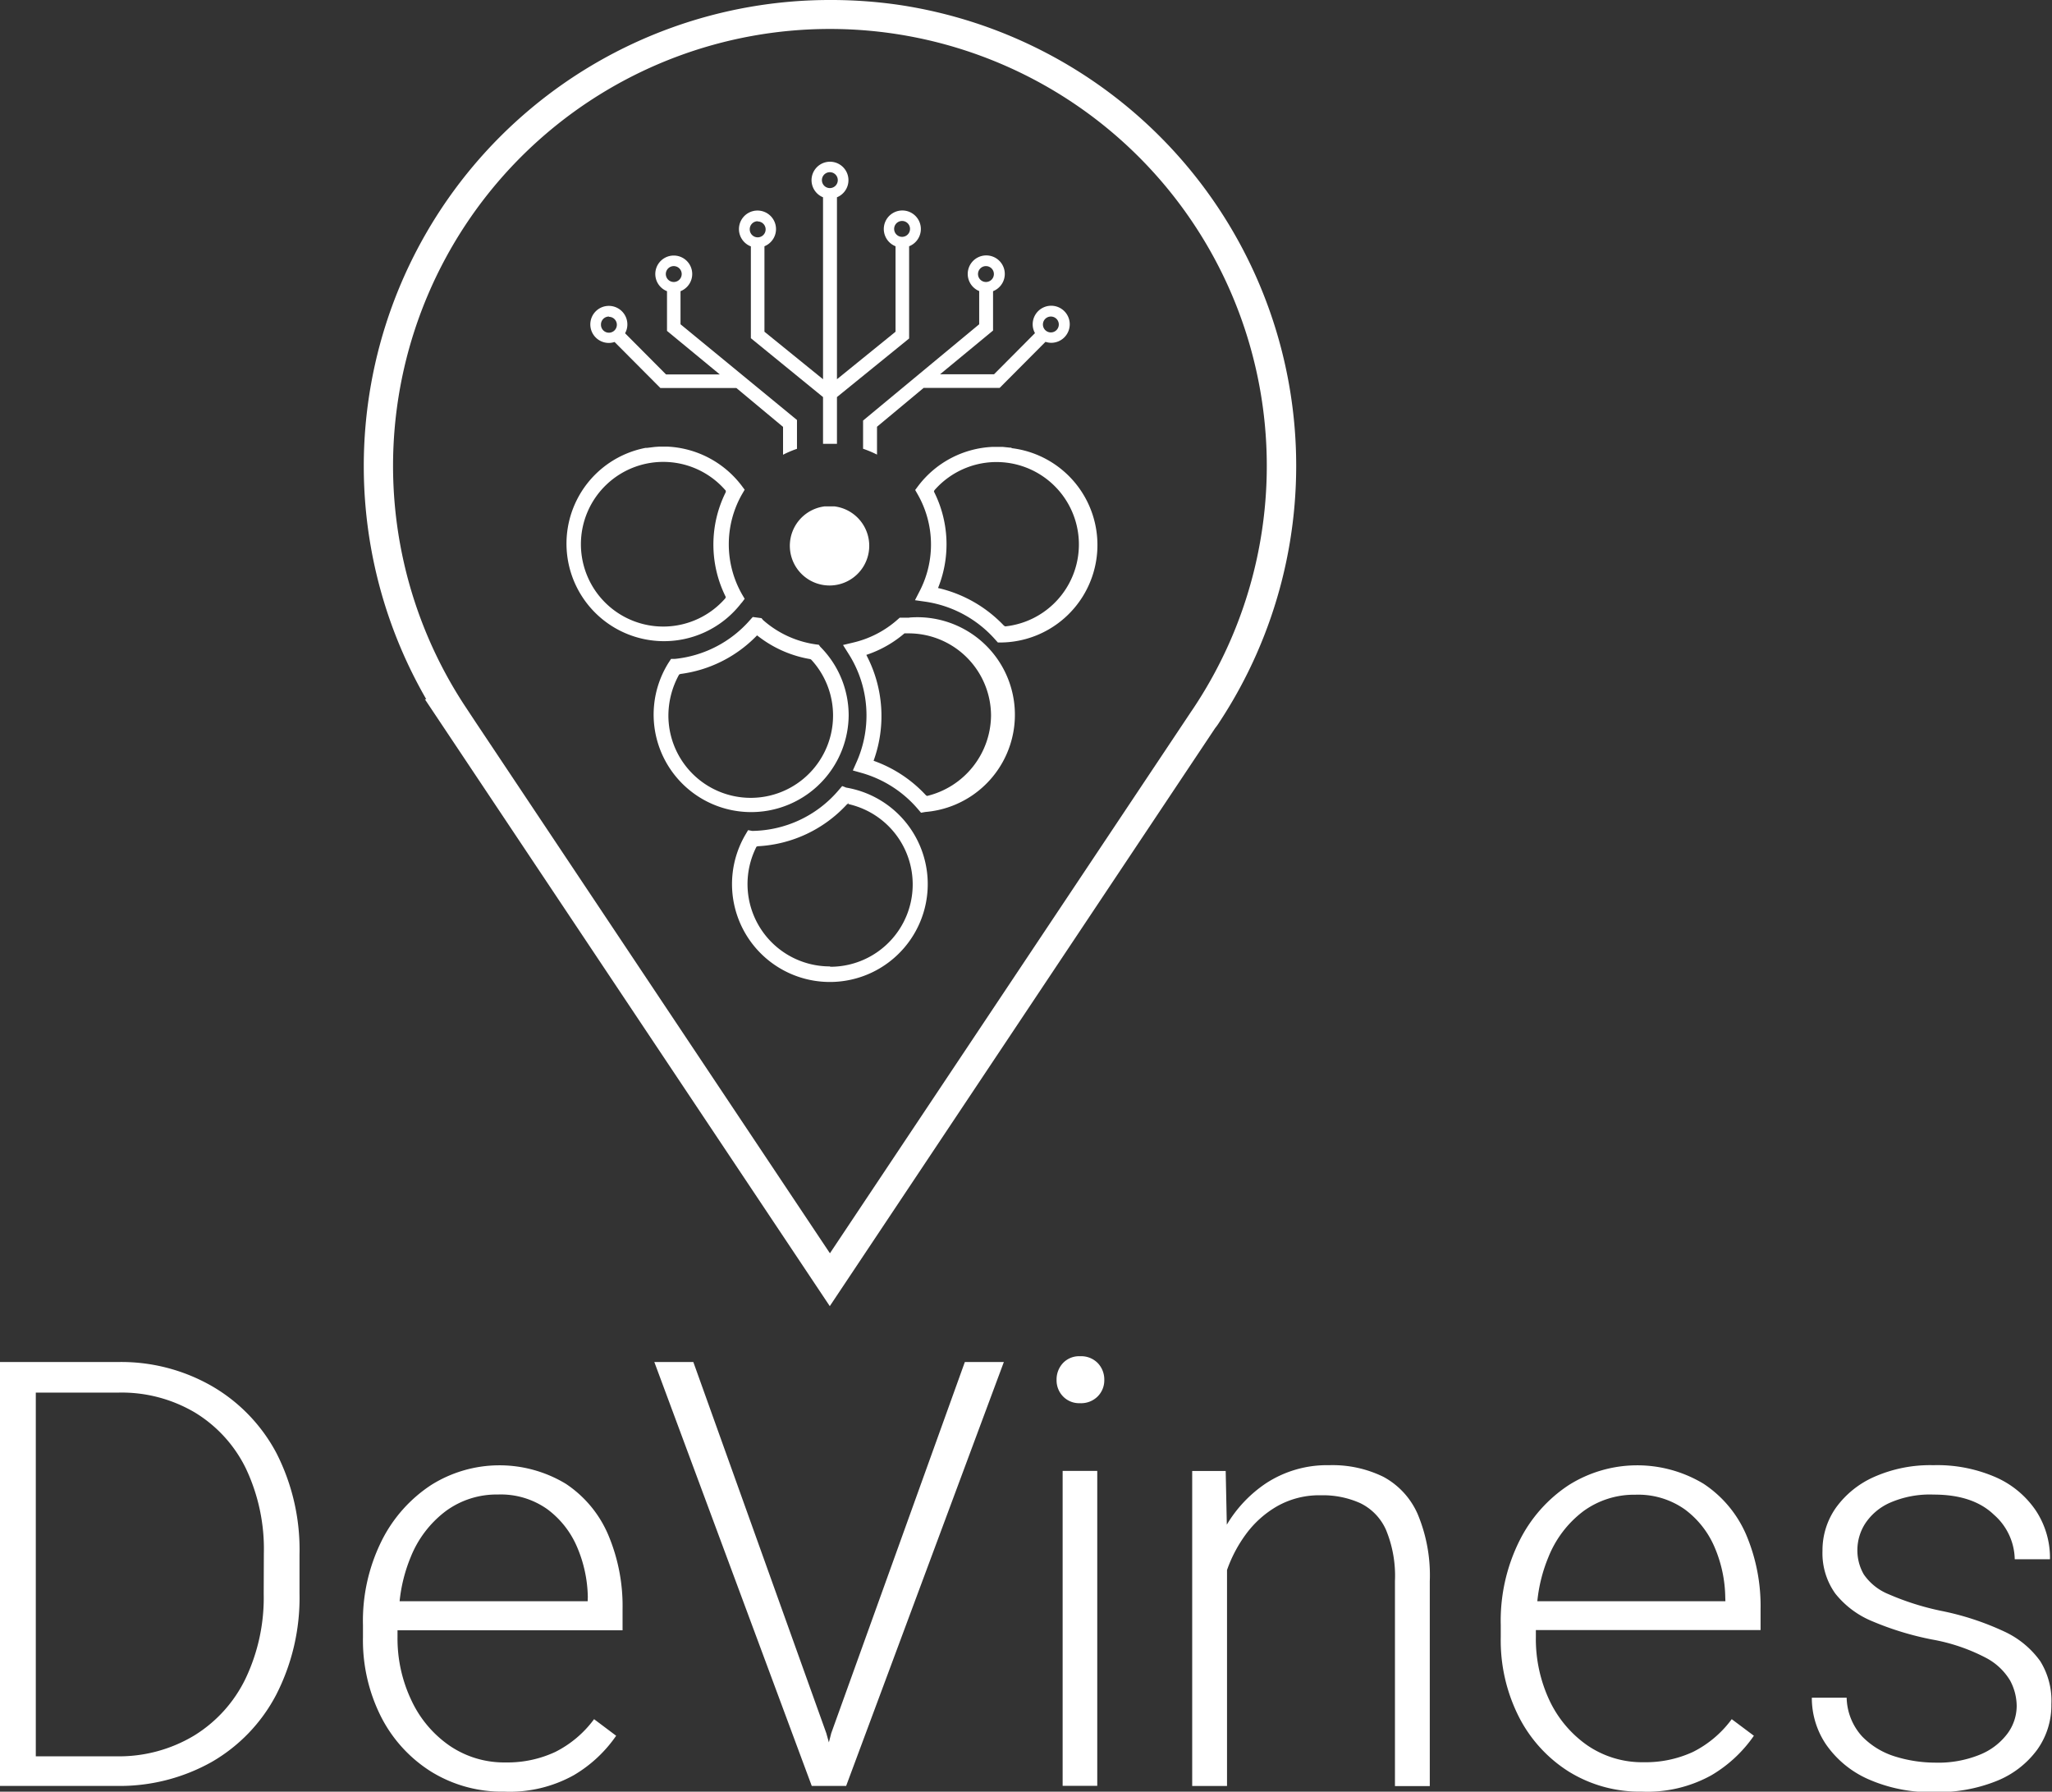 <svg xmlns="http://www.w3.org/2000/svg" viewBox="0 0 294.6 257.2"><rect x="0" y="0" width="294.6" height="257.2" fill="#333333" stroke="none"/><g id="Layer_2" data-name="Layer 2" fill="#fff"><path d="M175.08,103.64A66.9,66.9,0,0,0,129.05.7a67.86,67.86,0,0,0-9.73-.7A66.91,66.91,0,0,0,61.2,100.38H61l58.13,87.12,55.34-83C174.69,104.24,174.89,103.94,175.08,103.64Zm-3.52-2.31c-.18.28-.37.56-.57.85l-51.84,77.73L68.32,103.72l-1.58-2.39a62.72,62.72,0,1,1,104.82,0Z"/><path d="M121.48,113.06l-.57-.22-.5.58a16.54,16.54,0,0,1-12.4,5.86l-.61-.11-.39.66a14.05,14.05,0,1,0,14.47-6.77Zm-2.33,25.67a11.82,11.82,0,0,1-10.54-17.19l.17-.06a18.7,18.7,0,0,0,12.8-6l.06-.07.16,0,0-.21.06.24a11.82,11.82,0,0,1-2.66,23.34Z"/><path d="M130.51,88.67c-.37,0-.73,0-1,0l-.34,0-.34.3a14.6,14.6,0,0,1-6.29,3.26l-1.51.36.83,1.32a16.47,16.47,0,0,1,1.1,15.52l-.52,1.17,1.24.35a16.56,16.56,0,0,1,8.14,5.24l.41.48.62-.11a14,14,0,0,0-2.29-27.91Zm2.59,25.59-.16-.09a18.76,18.76,0,0,0-7.3-4.88l-.22-.08.08-.23a18.78,18.78,0,0,0-1-14.72l-.12-.25.26-.09a16.27,16.27,0,0,0,5.21-3l.08,0,.53,0a11.84,11.84,0,0,1,11.82,11.83A12,12,0,0,1,133.1,114.26Z"/><path d="M106.47,86.55l.44-.59-.37-.63a14.53,14.53,0,0,1,0-14.4l.37-.63-.44-.59a14.21,14.21,0,0,0-10.71-5.6H94.68l-.7.05-1.06.13-.22,0a14,14,0,1,0,13.77,22.23ZM83.4,78.13a11.82,11.82,0,0,1,20.8-7.69l0,.2a16.82,16.82,0,0,0,0,15.06l-.07.19A11.82,11.82,0,0,1,83.4,78.13Z"/><path d="M145.23,64.26l-.23,0-1.06-.11-.34,0h-1.07a14.19,14.19,0,0,0-10.7,5.6l-.44.59.36.63a14.53,14.53,0,0,1,.32,13.81l-.71,1.38,1.54.22a16.58,16.58,0,0,1,10,5.45l.36.4.53,0a14,14,0,0,0,1.42-27.9Zm-.91,25.66-.19-.11a18.85,18.85,0,0,0-9.2-5.34l-.26-.06.1-.25a16.76,16.76,0,0,0-.69-13.6l.07-.18a11.83,11.83,0,1,1,10.17,19.54Z"/><path d="M121.84,102.72a13.94,13.94,0,0,0-4.08-9.88l-.2-.28-.45-.06A14.48,14.48,0,0,1,109.54,89l-.21-.26-1.26-.17-.43.48a16.52,16.52,0,0,1-10.79,5.54l-.51,0-.36.55a14,14,0,1,0,25.86,7.61Zm-25.88,0a12.2,12.2,0,0,1,1.54-5.89l.19-.08a18.59,18.59,0,0,0,10.85-5.39l.15-.15.17.13a16.73,16.73,0,0,0,7.48,3.28l.13.08a11.82,11.82,0,1,1-20.51,8Z"/><path d="M119.83,72.69l-.22,0h-1l-.2,0a5.7,5.7,0,1,0,1.37,0Z"/><path d="M87.42,49.23a2.56,2.56,0,0,0,.81-.14l6.58,6.61h10.91l6.7,5.58v4a14.19,14.19,0,0,1,2-.85v-4l0-.14L97.7,46.55V41.8a2.65,2.65,0,1,0-1.94,0v5.57l0,.13,7.58,6.25H95.62l-5.88-5.91a2.56,2.56,0,0,0,.33-1.27,2.66,2.66,0,1,0-2.65,2.66Zm9.31-8.75a1.14,1.14,0,1,1,1.14-1.14A1.14,1.14,0,0,1,96.73,40.48Zm-9.31,5a1.14,1.14,0,1,1-1.14,1.13A1.14,1.14,0,0,1,87.42,45.44Z"/><path d="M107.8,35.35v13.2L118.16,57v6.71h2V57l10.36-8.41V35.35a2.66,2.66,0,1,0-1.95,0V47.62l-8.41,6.82V28.32a2.65,2.65,0,1,0-2,0V54.44l-8.41-6.82V35.35a2.66,2.66,0,1,0-2,0Zm20.57-2.45A1.14,1.14,0,1,1,129.5,34,1.14,1.14,0,0,1,128.37,32.9Zm-10.37-7A1.14,1.14,0,1,1,119.14,27,1.14,1.14,0,0,1,118,25.87Zm-9.22,5.89a1.14,1.14,0,1,1-1.14,1.14A1.14,1.14,0,0,1,108.78,31.76Z"/><path d="M140.58,41.8v4.75L123.91,60.37v4.05a15.48,15.48,0,0,1,2,.84v-4l6.7-5.58h10.91l6.58-6.61a2.6,2.6,0,0,0,.81.14,2.66,2.66,0,1,0-2.65-2.66,2.56,2.56,0,0,0,.33,1.27l-5.88,5.91h-7.75l7.61-6.28V41.8a2.66,2.66,0,1,0-1.95,0Zm10.28,3.64a1.14,1.14,0,1,1-1.13,1.13A1.14,1.14,0,0,1,150.86,45.44Zm-9.31-7.24a1.14,1.14,0,1,1-1.14,1.14A1.14,1.14,0,0,1,141.55,38.2Z"/><path d="M30.46,199A26.15,26.15,0,0,0,17,195.52H0v60.85H16.63a27,27,0,0,0,13.75-3.43,23.93,23.93,0,0,0,9.26-9.63A30.47,30.47,0,0,0,43,228.75v-5.6a30.48,30.48,0,0,0-3.32-14.57A24.2,24.2,0,0,0,30.46,199Zm7.4,29.8a27,27,0,0,1-2.59,12.13,19.57,19.57,0,0,1-7.36,8.19,20.93,20.93,0,0,1-11.28,3H5.14V199.91H17a20.67,20.67,0,0,1,11,2.87,19.28,19.28,0,0,1,7.29,8,27,27,0,0,1,2.59,12.24Z"/><path d="M81.23,213a18.42,18.42,0,0,0-19.32.17,20.51,20.51,0,0,0-7.11,8,25.8,25.8,0,0,0-2.69,12.12V235a24.37,24.37,0,0,0,2.61,11.47,20,20,0,0,0,7.19,7.86,19.31,19.31,0,0,0,10.47,2.86,18.92,18.92,0,0,0,10-2.36,19.2,19.2,0,0,0,6.08-5.66l-3.17-2.38a15.64,15.64,0,0,1-5.56,4.7A16.23,16.23,0,0,1,72.58,253a13.89,13.89,0,0,1-8.06-2.42,16.22,16.22,0,0,1-5.45-6.48,20.63,20.63,0,0,1-2-9.07v-1H89.38V231a26.22,26.22,0,0,0-2.07-10.7A16.58,16.58,0,0,0,81.23,213Zm3.14,16.86h-27a22.52,22.52,0,0,1,1.59-6.33A15.43,15.43,0,0,1,64,216.92a12.31,12.31,0,0,1,7.48-2.38,11.55,11.55,0,0,1,7.1,2.11,13.16,13.16,0,0,1,4.28,5.45,19,19,0,0,1,1.53,7.15Z"/><polygon points="119.34 248.8 119 250.12 118.63 248.8 99.54 195.52 93.94 195.52 116.54 256.37 117.34 256.37 120.72 256.37 121.48 256.37 144.12 195.52 138.52 195.52 119.34 248.8"/><path d="M155.07,194.69a3.19,3.19,0,0,0-2.48,1,3.44,3.44,0,0,0-.9,2.4,3.3,3.3,0,0,0,.9,2.34,3.22,3.22,0,0,0,2.48,1,3.36,3.36,0,0,0,2.55-1,3.27,3.27,0,0,0,.92-2.34,3.41,3.41,0,0,0-.92-2.4A3.33,3.33,0,0,0,155.07,194.69Z"/><rect x="152.56" y="211.15" width="4.97" height="45.21"/><path d="M198.61,212a16.58,16.58,0,0,0-7.77-1.67,16,16,0,0,0-9.13,2.63,18.57,18.57,0,0,0-5.58,5.91l-.16-7.71h-4.81v45.22h5v-31a19.56,19.56,0,0,1,2.69-5.11,14.59,14.59,0,0,1,4.51-4.05,12.26,12.26,0,0,1,6.29-1.57,13.08,13.08,0,0,1,5.64,1.13,7.74,7.74,0,0,1,3.68,3.8,17.21,17.21,0,0,1,1.3,7.36v29.46h5V227a22.76,22.76,0,0,0-1.73-9.63A11.13,11.13,0,0,0,198.61,212Z"/><path d="M244.58,213a18.44,18.44,0,0,0-19.33.17,20.48,20.48,0,0,0-7.1,8,25.68,25.68,0,0,0-2.69,12.12V235a24.25,24.25,0,0,0,2.61,11.47,20,20,0,0,0,7.18,7.86,19.31,19.31,0,0,0,10.47,2.86,18.94,18.94,0,0,0,10-2.36,19.31,19.31,0,0,0,6.08-5.66l-3.18-2.38a15.56,15.56,0,0,1-5.56,4.7,16.21,16.21,0,0,1-7.1,1.48,13.92,13.92,0,0,1-8.07-2.42,16.38,16.38,0,0,1-5.45-6.48,20.77,20.77,0,0,1-1.94-9.07v-1h32.26V231a26.22,26.22,0,0,0-2.07-10.7A16.64,16.64,0,0,0,244.58,213Zm3.13,16.86h-27a22.18,22.18,0,0,1,1.59-6.33,15.41,15.41,0,0,1,5-6.58,12.36,12.36,0,0,1,7.48-2.38,11.6,11.6,0,0,1,7.11,2.11,13.16,13.16,0,0,1,4.28,5.45,18.84,18.84,0,0,1,1.52,7.15Z"/><path d="M292.91,238.46a13.12,13.12,0,0,0-5.18-4.26,39.71,39.71,0,0,0-9-2.95,38.49,38.49,0,0,1-7.64-2.42,7.92,7.92,0,0,1-3.51-2.82,6.89,6.89,0,0,1-.92-3.58,7.08,7.08,0,0,1,1.1-3.69,8.25,8.25,0,0,1,3.53-3,14.29,14.29,0,0,1,6.31-1.19q5.65,0,8.65,2.88a8.69,8.69,0,0,1,3,6.4h5.06a12.3,12.3,0,0,0-2-6.94,13.49,13.49,0,0,0-5.74-4.81,21,21,0,0,0-9-1.75,19.86,19.86,0,0,0-8.48,1.67,13.45,13.45,0,0,0-5.52,4.45,10.6,10.6,0,0,0-1.92,6.16,9.94,9.94,0,0,0,1.84,6.15,13.19,13.19,0,0,0,5.37,4,43.09,43.09,0,0,0,8.55,2.6,26.62,26.62,0,0,1,7.64,2.59,8.79,8.79,0,0,1,3.54,3.3,7.85,7.85,0,0,1,.94,3.63,6.7,6.7,0,0,1-1.34,4,9.3,9.3,0,0,1-3.93,3,15.82,15.82,0,0,1-6.44,1.15,19.54,19.54,0,0,1-5.64-.85,11.22,11.22,0,0,1-4.82-2.89,8.52,8.52,0,0,1-2.24-5.58h-5a11.91,11.91,0,0,0,2,6.65,14.48,14.48,0,0,0,6,5,22.14,22.14,0,0,0,9.67,1.9,22.48,22.48,0,0,0,8.84-1.59,13.39,13.39,0,0,0,5.81-4.45,10.92,10.92,0,0,0,2.07-6.58A10.75,10.75,0,0,0,292.91,238.46Z"/></g></svg>